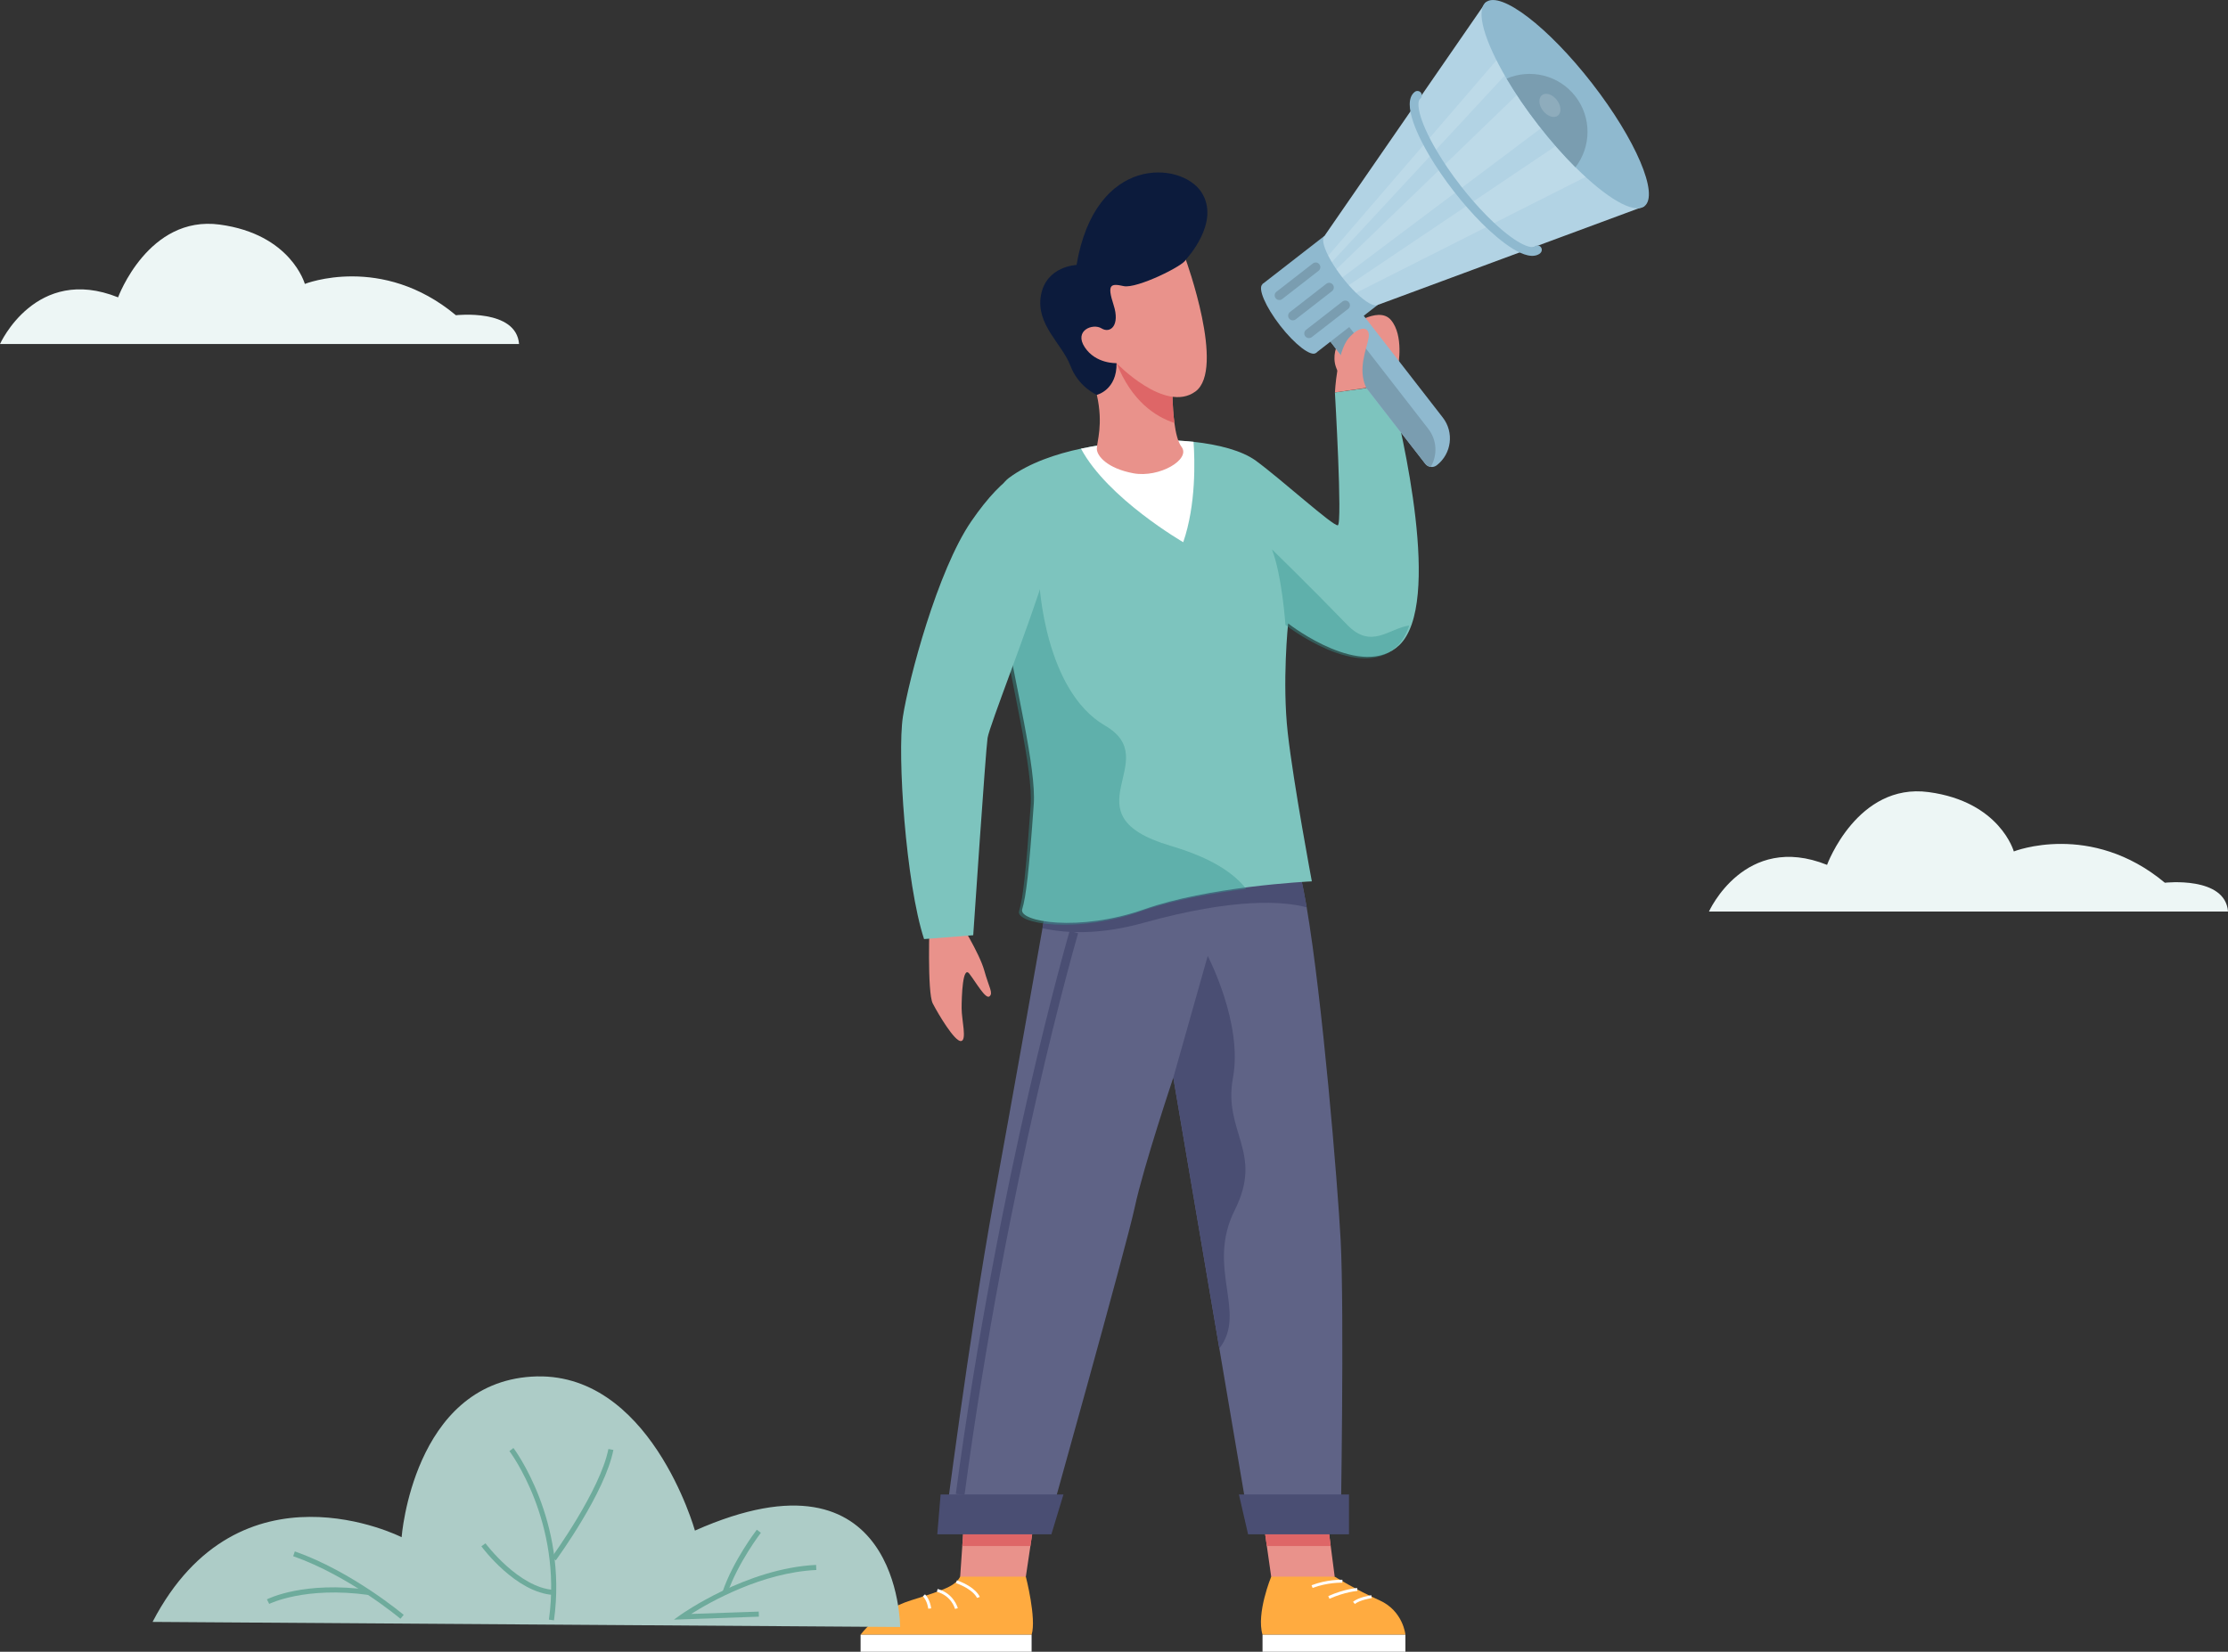 <?xml version="1.0" encoding="UTF-8" standalone="no"?>
<!-- Created with Inkscape (http://www.inkscape.org/) -->

<svg
   xmlns:dc="http://purl.org/dc/elements/1.1/"
   xmlns:cc="http://creativecommons.org/ns#"
   xmlns:rdf="http://www.w3.org/1999/02/22-rdf-syntax-ns#"
   xmlns:svg="http://www.w3.org/2000/svg"
   xmlns="http://www.w3.org/2000/svg"
   xmlns:sodipodi="http://sodipodi.sourceforge.net/DTD/sodipodi-0.dtd"
   xmlns:inkscape="http://www.inkscape.org/namespaces/inkscape"
   width="96.583mm"
   height="71.615mm"
   viewBox="0 0 96.583 71.615"
   version="1.1"
   id="svg607"
   inkscape:version="0.92.5 (2060ec1f9f, 2020-04-08)"
   sodipodi:docname="contact.svg">
  <rect x="0" y="0" width="96.583" height="71.615" fill="#333333" stroke="none"/>
  <defs
     id="defs601" />
  <sodipodi:namedview
     id="base"
     pagecolor="#ffffff"
     bordercolor="#666666"
     borderopacity="1.0"
     inkscape:pageopacity="0.0"
     inkscape:pageshadow="2"
     inkscape:zoom="0.35"
     inkscape:cx="188.23329"
     inkscape:cy="-64.664554"
     inkscape:document-units="mm"
     inkscape:current-layer="layer1"
     showgrid="false"
     inkscape:window-width="1366"
     inkscape:window-height="711"
     inkscape:window-x="0"
     inkscape:window-y="0"
     inkscape:window-maximized="1" />
  <g
     inkscape:label="Layer 1"
     inkscape:groupmode="layer"
     id="layer1"
     transform="translate(-56.03,-60.109)">
    <path
       inkscape:connector-curvature="0"
       style="fill:#0c1b3c;stroke-width:0.265"
       d="m 106.6,73.349 0.834,-1.982 c 0,0 1.543,-1.628 0.667,-2.941 -0.876,-1.315 -4.589,-1.628 -5.403,3.171 0,0 -1.313,0.042 -1.543,1.314 -0.229,1.273 0.918,2.107 1.273,3.046 0.355,0.939 1.147,1.273 1.147,1.273 l 1.48,0.23 z"
       id="path2" />
    <path
       inkscape:connector-curvature="0"
       style="fill:#e9928b;stroke-width:0.265"
       d="m 97.611,100.032 c 0,0 0.876,1.398 1.085,2.149 0.209,0.751 0.397,0.981 0.23,1.126 -0.167,0.147 -0.584,-0.604 -0.876,-0.981 -0.292,-0.376 -0.334,1.001 -0.334,1.503 0,0.501 0.241,1.398 -0.03,1.418 -0.272,0.02 -0.97,-1.148 -1.22,-1.628 -0.25,-0.479 -0.138,-3.588 -0.138,-3.588 z"
       id="path4" />
    <path
       inkscape:connector-curvature="0"
       style="fill:#ffab40;stroke-width:0.265"
       d="m 99.874,128 0.626,0.469 c 0,0 0.469,1.815 0.25,2.518 h -7.414 c 0,0 0.719,-1.033 2.19,-1.494 1.47,-0.462 1.909,-0.618 2.127,-1.024 0.219,-0.407 2.221,-0.469 2.221,-0.469 z"
       id="path6" />
    <path
       inkscape:connector-curvature="0"
       style="fill:#ffab40;stroke-width:0.265"
       d="m 111.668,127.75 -0.532,0.719 c 0,0 -0.657,1.596 -0.375,2.518 h 6.194 c 0,0 -0.095,-1.033 -1.126,-1.494 -1.033,-0.462 -1.939,-1.024 -1.939,-1.024 z"
       id="path8" />
    <path
       inkscape:connector-curvature="0"
       style="fill:#ffffff;stroke-width:0.265"
       d="m 93.336,130.989 h 7.414 v 0.735 h -7.414 z"
       id="path10" />
    <path
       inkscape:connector-curvature="0"
       style="fill:#ffffff;stroke-width:0.265"
       d="m 110.76,130.989 h 6.194 v 0.735 h -6.194 z"
       id="path12" />
    <path
       inkscape:connector-curvature="0"
       style="fill:#e9928b;stroke-width:0.265"
       d="m 97.653,128.469 h 2.847 l 0.198,-1.33 0.208,-1.394 -3.033,-0.437 -0.128,1.831 z"
       id="path14" />
    <path
       inkscape:connector-curvature="0"
       style="fill:#e9928b;stroke-width:0.265"
       d="m 110.76,125.809 0.187,1.33 0.189,1.33 h 2.753 l -0.173,-1.33 -0.171,-1.33 z"
       id="path16" />
    <path
       inkscape:connector-curvature="0"
       style="fill:#de6667;stroke-width:0.265"
       d="m 113.545,125.809 h -2.785 l 0.187,1.33 h 2.769 z"
       id="path18" />
    <path
       inkscape:connector-curvature="0"
       style="fill:#de6667;stroke-width:0.265"
       d="m 97.745,127.139 h 2.953 l 0.208,-1.394 -3.033,-0.437 z"
       id="path20" />
    <path
       inkscape:connector-curvature="0"
       style="fill:#5f6386;stroke-width:0.265"
       d="m 96.965,126.466 h 4.442 c 0,0 3.441,-12.268 3.816,-14.022 0.375,-1.751 1.669,-5.612 1.669,-5.612 l 3.337,19.632 h 3.918 c 0,0 0.164,-9.451 0,-12.581 -0.131,-2.5 -0.796,-10.469 -1.473,-14.437 -0.171,-1.001 -0.343,-1.747 -0.505,-2.087 -0.814,-1.69 -10.761,1.94 -10.761,1.94 0,0 -0.068,0.385 -0.186,1.054 -0.38,2.154 -1.281,7.238 -2.109,11.778 -1.082,5.948 -2.147,14.336 -2.147,14.336 z"
       id="path22" />
    <path
       inkscape:connector-curvature="0"
       style="fill:#4a4e73;stroke-width:0.265"
       d="m 106.892,106.834 1.492,-5.278 c 0,0 1.532,2.921 1.095,5.278 -0.439,2.357 1.341,3.224 0.079,5.737 -1.262,2.514 0.555,4.432 -0.67,6.003 z"
       id="path24" />
    <path
       inkscape:connector-curvature="0"
       style="fill:#4a4e73;stroke-width:0.265"
       d="m 101.221,100.356 c 1.175,0.253 2.62,0.253 4.372,-0.234 3.974,-1.103 6.075,-0.94 7.082,-0.674 -0.171,-1.001 -0.343,-1.747 -0.506,-2.087 -0.813,-1.69 -10.761,1.94 -10.761,1.94 0,0 -0.07,0.387 -0.187,1.055 z"
       id="path26" />
    <path
       inkscape:connector-curvature="0"
       style="fill:#e9928b;stroke-width:0.265"
       d="m 116.642,75.955 c 0,0 0.25,-1.298 -0.312,-1.968 -0.562,-0.67 -1.903,0.372 -1.903,0.372 0,0 -0.869,0.934 -0.421,1.812 0.447,0.879 2.637,-0.216 2.637,-0.216 z"
       id="path28" />
    <path
       inkscape:connector-curvature="0"
       style="fill:#7dc4be;stroke-width:0.265"
       d="m 99.517,86.744 c 0.545,3.159 1.438,6.676 1.326,8.239 -0.208,2.921 -0.334,4.006 -0.501,4.548 -0.166,0.543 2.461,1.001 5.298,0 1.367,-0.484 3.104,-0.782 4.534,-0.962 1.538,-0.192 2.724,-0.247 2.724,-0.247 0,0 -0.793,-4.216 -1.043,-6.427 -0.251,-2.212 0.015,-4.756 0.015,-4.756 0,0 0.001,0.001 0.004,0.004 0.122,0.094 3.225,2.468 4.822,0.93 0.231,-0.222 0.405,-0.532 0.534,-0.905 1.047,-3.038 -0.954,-10.377 -0.954,-10.377 l -2.378,0.334 c 0,0 0.334,5.717 0.125,5.759 -0.208,0.042 -2.461,-2.002 -3.546,-2.796 -0.607,-0.445 -1.63,-0.706 -2.708,-0.823 -0.846,-0.089 -1.725,-0.087 -2.464,-0.013 0,0 -1.097,0.025 -2.416,0.308 -1.052,0.224 -2.243,0.612 -3.132,1.277 -0.927,0.697 -0.715,3.167 -0.24,5.906 z"
       id="path30" />
    <g
       transform="matrix(-0.265,0,0,0.265,187.04,48.645)"
       style="opacity:0.65"
       id="g34">
      <path
         style="opacity:0.65;fill:#379690"
         inkscape:connector-curvature="0"
         d="m 327.673,192.329 c 0.626,2.054 -9.301,3.784 -20.023,0 -5.167,-1.829 -11.733,-2.955 -17.136,-3.636 1.982,-2.472 5.37,-4.976 12.408,-7.058 17.262,-5.113 0.785,-13.901 10.69,-19.657 9.905,-5.75 10.745,-23.353 10.745,-23.353 l 6.435,5.366 c -2.059,11.94 -5.436,25.232 -5.013,31.141 0.79,11.045 1.263,15.143 1.894,17.197 z"
         id="path32" />
    </g>
    <path
       inkscape:connector-curvature="0"
       style="fill:#ffffff;stroke-width:0.265"
       d="m 102.891,79.561 c 1.156,2.164 4.432,4.056 4.432,4.056 0.565,-1.635 0.502,-3.579 0.447,-4.352 -0.846,-0.089 -1.724,-0.087 -2.464,-0.013 0,0.001 -1.097,0.026 -2.416,0.31 z"
       id="path36" />
    <path
       inkscape:connector-curvature="0"
       style="fill:#7dc4be;stroke-width:0.265"
       d="m 101.344,80.671 c -0.571,-0.635 -1.752,-0.083 -3.212,2.045 -1.46,2.127 -2.711,6.843 -2.962,8.47 -0.25,1.628 0.125,7.219 0.918,9.639 l 2.131,-0.167 c 0,0 0.539,-8.011 0.622,-8.553 0.083,-0.542 1.794,-4.841 2.503,-7.177 0.709,-2.337 0.751,-3.422 0,-4.256 z"
       id="path38" />
    <path
       inkscape:connector-curvature="0"
       style="fill:#e9928b;stroke-width:0.265"
       d="m 103.577,79.565 c 0,0.314 0.459,0.855 1.585,1.064 1.126,0.208 2.503,-0.605 2.086,-1.148 -0.156,-0.203 -0.251,-0.607 -0.308,-1.035 -0.096,-0.714 -0.089,-1.489 -0.089,-1.489 0,0 -2.439,-2.274 -2.419,-1.106 0.022,1.168 -0.854,1.378 -0.854,1.378 0.289,1.293 -0.001,2.024 -0.001,2.337 z"
       id="path40" />
    <path
       inkscape:connector-curvature="0"
       style="fill:#de6667;stroke-width:0.265"
       d="m 104.431,75.851 c 0.651,1.641 1.673,2.321 2.509,2.595 -0.096,-0.714 -0.089,-1.49 -0.089,-1.49 0,0 -2.441,-2.273 -2.42,-1.106 z"
       id="path42" />
    <path
       inkscape:connector-curvature="0"
       style="fill:#8fb9cf;stroke-width:0.265"
       d="m 113.47,74.623 4.345,5.595 c 0.059,0.077 0.147,0.124 0.237,0.135 0.09,0.012 0.186,-0.012 0.263,-0.072 0.642,-0.5 0.758,-1.426 0.26,-2.068 l -3.659,-4.713 z"
       id="path44" />
    <path
       inkscape:connector-curvature="0"
       style="fill:#7a9db0;stroke-width:0.265"
       d="m 113.47,74.623 4.345,5.595 c 0.059,0.077 0.147,0.124 0.237,0.135 0.298,-0.504 0.275,-1.161 -0.106,-1.651 l -3.659,-4.713 z"
       id="path46" />
    <path
       inkscape:connector-curvature="0"
       style="fill:#8fb9cf;stroke-width:0.265"
       d="m 111.525,74.228 c 0.639,0.822 1.332,1.353 1.548,1.186 0.216,-0.169 -0.126,-0.971 -0.765,-1.795 -0.639,-0.823 -1.332,-1.353 -1.549,-1.186 -0.216,0.167 0.126,0.972 0.766,1.795 z"
       id="path48" />
    <path
       inkscape:connector-curvature="0"
       style="fill:#8fb9cf;stroke-width:0.265"
       d="m 113.447,70.335 2.318,2.985 -2.693,2.093 -2.318,-2.985 z"
       id="path50" />
    <path
       inkscape:connector-curvature="0"
       style="fill:#7a9db0;stroke-width:0.265"
       d="m 112.197,73.956 1.575,-1.224 c 0.089,-0.068 0.105,-0.195 0.035,-0.283 -0.068,-0.089 -0.195,-0.105 -0.283,-0.035 l -1.575,1.224 c -0.089,0.068 -0.105,0.195 -0.035,0.283 0.068,0.087 0.196,0.103 0.283,0.035 z"
       id="path52" />
    <path
       inkscape:connector-curvature="0"
       style="fill:#7a9db0;stroke-width:0.265"
       d="m 111.613,73.075 1.575,-1.224 c 0.089,-0.068 0.105,-0.195 0.035,-0.283 -0.068,-0.089 -0.195,-0.105 -0.283,-0.035 l -1.575,1.224 c -0.089,0.068 -0.105,0.195 -0.035,0.283 0.068,0.087 0.196,0.103 0.283,0.035 z"
       id="path54" />
    <path
       inkscape:connector-curvature="0"
       style="fill:#7a9db0;stroke-width:0.265"
       d="m 112.896,74.726 1.575,-1.224 c 0.089,-0.068 0.105,-0.195 0.035,-0.283 -0.068,-0.089 -0.195,-0.105 -0.283,-0.035 l -1.575,1.224 c -0.089,0.068 -0.105,0.195 -0.035,0.283 0.068,0.087 0.196,0.103 0.283,0.035 z"
       id="path56" />
    <path
       inkscape:connector-curvature="0"
       style="fill:#b2d3e4;stroke-width:0.265"
       d="m 114.218,72.134 0.003,0.004 c 0.091,0.119 0.184,0.231 0.277,0.336 0.108,0.121 0.212,0.231 0.315,0.331 0.429,0.414 0.805,0.629 0.953,0.514 l 0.004,0.006 11.544,-4.275 -6.871,-8.848 -6.996,10.133 0.004,0.006 c -0.129,0.1 -0.058,0.43 0.157,0.854 0.045,0.089 0.096,0.182 0.154,0.278 0.059,0.1 0.125,0.203 0.198,0.308 0.08,0.116 0.166,0.235 0.257,0.353 z"
       id="path58" />
    <path
       inkscape:connector-curvature="0"
       style="opacity:0.15;fill:#ffffff;stroke-width:0.265"
       d="m 114.217,72.134 0.003,0.004 9.418,-7.074 -1.167,-1.501 -8.511,8.221 c 0.08,0.113 0.166,0.233 0.257,0.35 z"
       id="path60" />
    <path
       inkscape:connector-curvature="0"
       style="opacity:0.15;fill:#ffffff;stroke-width:0.265"
       d="m 114.5,72.474 c 0.107,0.121 0.212,0.231 0.315,0.331 l 11.061,-5.586 -1.724,-1.238 z"
       id="path62" />
    <path
       inkscape:connector-curvature="0"
       style="opacity:0.15;fill:#ffffff;stroke-width:0.265"
       d="m 113.763,71.473 8.279,-8.931 -0.552,-0.504 -7.881,9.156 c 0.045,0.089 0.097,0.183 0.154,0.279 z"
       id="path64" />
    <path
       inkscape:connector-curvature="0"
       style="fill:#8fb9cf;stroke-width:0.265"
       d="m 122.717,65.529 c 0.535,0.689 1.082,1.308 1.607,1.831 h 0.002 c 1.338,1.335 2.53,2.048 2.991,1.689 0.642,-0.5 -0.375,-2.885 -2.272,-5.327 -1.897,-2.443 -3.957,-4.019 -4.599,-3.52 -0.462,0.359 -0.067,1.69 0.896,3.318 0.376,0.638 0.841,1.322 1.376,2.01 z"
       id="path66" />
    <path
       inkscape:connector-curvature="0"
       style="fill:#8fb9cf;stroke-width:0.265"
       d="m 122.793,71.09 c 0.083,-0.064 0.097,-0.185 0.033,-0.267 -0.064,-0.083 -0.185,-0.097 -0.267,-0.033 -0.163,0.126 -0.853,-0.105 -2.013,-1.263 l -0.093,-0.093 c -0.375,-0.382 -0.747,-0.809 -1.108,-1.274 -0.392,-0.504 -0.738,-1.01 -1.028,-1.503 -0.835,-1.411 -0.887,-2.138 -0.725,-2.264 0.083,-0.064 0.097,-0.185 0.034,-0.267 -0.064,-0.083 -0.185,-0.097 -0.267,-0.033 -0.619,0.481 0.235,2.088 0.63,2.757 0.299,0.506 0.654,1.024 1.055,1.542 0.401,0.516 0.815,0.988 1.232,1.404 l 0.121,0.118 c 0.609,0.589 1.82,1.626 2.398,1.179 z"
       id="path68" />
    <path
       inkscape:connector-curvature="0"
       style="fill:#7a9db0;stroke-width:0.265"
       d="m 122.717,65.529 c 0.535,0.689 1.082,1.308 1.607,1.831 h 0.001 c 0.684,-0.885 0.713,-2.152 -0.004,-3.076 -0.718,-0.924 -1.952,-1.209 -2.979,-0.766 0.376,0.639 0.841,1.324 1.376,2.011 z"
       id="path70" />
    <path
       inkscape:connector-curvature="0"
       style="opacity:0.15;fill:#ffffff;stroke-width:0.265"
       d="m 122.919,64.911 c 0.19,0.246 0.479,0.34 0.645,0.211 0.165,-0.129 0.145,-0.432 -0.045,-0.677 -0.19,-0.246 -0.479,-0.34 -0.645,-0.211 -0.166,0.128 -0.145,0.432 0.045,0.677 z"
       id="path72" />
    <path
       inkscape:connector-curvature="0"
       style="fill:#e9928b;stroke-width:0.265"
       d="m 113.899,77.124 c 0,0 0.083,-1.758 0.598,-2.356 0.517,-0.597 0.95,-0.488 0.861,0 -0.09,0.488 -0.484,1.346 -0.102,2.158 z"
       id="path74" />
    <path
       inkscape:connector-curvature="0"
       style="fill:#4a4e73;stroke-width:0.265"
       d="m 114.508,124.905 v 1.728 h -4.374 l -0.397,-1.728 z"
       id="path76" />
    <path
       inkscape:connector-curvature="0"
       style="fill:#4a4e73;stroke-width:0.265"
       d="m 101.607,126.632 h -4.946 l 0.144,-1.728 h 5.326 z"
       id="path78" />
    <path
       inkscape:connector-curvature="0"
       style="fill:#ffffff;stroke-width:0.265"
       d="m 98.382,129.39 0.121,-0.041 c -0.006,-0.018 -0.147,-0.413 -0.989,-0.722 l -0.044,0.119 c 0.776,0.285 0.911,0.639 0.912,0.644 z"
       id="path80" />
    <path
       inkscape:connector-curvature="0"
       style="fill:#ffffff;stroke-width:0.265"
       d="m 97.429,129.867 0.122,-0.032 c -0.007,-0.026 -0.176,-0.639 -0.874,-0.833 l -0.033,0.122 c 0.628,0.173 0.78,0.719 0.786,0.743 z"
       id="path82" />
    <path
       inkscape:connector-curvature="0"
       style="fill:#ffffff;stroke-width:0.265"
       d="m 96.269,129.857 0.126,-0.012 c -0.001,-0.015 -0.035,-0.37 -0.266,-0.612 l -0.092,0.087 c 0.199,0.209 0.231,0.533 0.231,0.536 z"
       id="path84" />
    <path
       inkscape:connector-curvature="0"
       style="fill:#ffffff;stroke-width:0.265"
       d="m 112.931,128.958 c 0.636,-0.246 1.283,-0.229 1.289,-0.229 l 0.004,-0.126 c -0.029,-0.002 -0.678,-0.018 -1.338,0.238 z"
       id="path86" />
    <path
       inkscape:connector-curvature="0"
       style="fill:#ffffff;stroke-width:0.265"
       d="m 113.661,129.427 c 0.687,-0.304 1.206,-0.339 1.21,-0.34 l -0.007,-0.126 c -0.022,0.001 -0.543,0.036 -1.254,0.35 z"
       id="path88" />
    <path
       inkscape:connector-curvature="0"
       style="fill:#ffffff;stroke-width:0.265"
       d="m 114.767,129.655 c 0.195,-0.176 0.722,-0.257 0.728,-0.257 l -0.019,-0.125 c -0.023,0.003 -0.569,0.089 -0.793,0.289 z"
       id="path90" />
    <g
       transform="matrix(-0.265,0,0,0.265,187.04,48.645)"
       style="opacity:0.65"
       id="g94">
      <path
         style="opacity:0.65;fill:#379690"
         inkscape:connector-curvature="0"
         d="m 286.308,133.14 c -1.664,4.317 -2.207,12.352 -2.207,12.352 0,0 -0.006,0.005 -0.017,0.016 -0.461,0.357 -12.188,9.326 -18.222,3.515 -0.873,-0.84 -1.532,-2.01 -2.021,-3.421 3.338,0.461 6.193,3.976 10.147,-0.105 6.138,-6.349 12.32,-12.357 12.32,-12.357 z"
         id="path92" />
    </g>
    <path
       inkscape:connector-curvature="0"
       style="fill:#e9928b;stroke-width:0.265"
       d="m 107.434,71.367 c 0,0 1.732,4.756 0.417,5.717 -1.315,0.959 -3.421,-1.231 -3.421,-1.231 0,0 -0.896,0.042 -1.377,-0.689 -0.479,-0.729 0.355,-1.051 0.729,-0.817 0.375,0.233 0.814,-0.122 0.521,-1.019 -0.292,-0.897 -0.125,-0.939 0.439,-0.814 0.565,0.124 2.629,-0.898 2.692,-1.148 z"
       id="path96" />
    <path
       inkscape:connector-curvature="0"
       style="fill:#4a4e73;stroke-width:0.265"
       d="m 97.841,124.929 c 1.842,-13.764 4.894,-24.252 4.924,-24.356 l -0.365,-0.108 c -0.03,0.105 -3.091,10.621 -4.936,24.413 z"
       id="path98" />
    <path
       inkscape:connector-curvature="0"
       style="fill:#adccc7;stroke-width:0.265"
       d="m 95.05,130.651 c 0,0 0.013,-8.138 -8.895,-4.18 0,0 -1.958,-7.006 -7.088,-6.675 -5.131,0.331 -5.627,6.961 -5.627,6.961 0,0 -7.026,-3.572 -10.796,3.673 z"
       id="path194" />
    <path
       inkscape:connector-curvature="0"
       style="fill:#6eab9c;stroke-width:0.265"
       d="m 80.044,130.362 -0.219,-0.03 c 0.593,-4.238 -1.689,-7.278 -1.712,-7.308 l 0.175,-0.134 c 0.023,0.03 2.361,3.144 1.756,7.472 z"
       id="path196" />
    <path
       inkscape:connector-curvature="0"
       style="fill:#6eab9c;stroke-width:0.265"
       d="m 80.123,127.761 -0.179,-0.13 c 0.02,-0.029 2.104,-2.896 2.46,-4.698 l 0.216,0.042 c -0.364,1.852 -2.41,4.668 -2.497,4.786 z"
       id="path198" />
    <path
       inkscape:connector-curvature="0"
       style="fill:#6eab9c;stroke-width:0.265"
       d="m 80.024,129.263 c -1.627,-0.102 -3.066,-2.028 -3.127,-2.11 l 0.178,-0.131 c 0.015,0.02 1.439,1.925 2.962,2.021 z"
       id="path200" />
    <path
       inkscape:connector-curvature="0"
       style="fill:#6eab9c;stroke-width:0.265"
       d="m 85.243,130.333 0.296,-0.213 c 0.028,-0.02 2.849,-2.019 5.868,-2.161 l 0.011,0.22 c -2.364,0.11 -4.61,1.39 -5.427,1.906 l 2.93,-0.102 0.007,0.22 z"
       id="path202" />
    <path
       inkscape:connector-curvature="0"
       style="fill:#6eab9c;stroke-width:0.265"
       d="m 87.563,129.188 -0.209,-0.071 c 0.464,-1.352 1.443,-2.631 1.484,-2.685 l 0.175,0.134 c -0.01,0.013 -0.998,1.305 -1.45,2.623 z"
       id="path204" />
    <path
       inkscape:connector-curvature="0"
       style="fill:#6eab9c;stroke-width:0.265"
       d="m 73.389,130.294 c -0.022,-0.018 -2.21,-1.856 -4.65,-2.713 l 0.072,-0.208 c 2.48,0.87 4.697,2.734 4.72,2.752 z"
       id="path206" />
    <path
       inkscape:connector-curvature="0"
       style="fill:#6eab9c;stroke-width:0.265"
       d="m 67.7,129.65 -0.1,-0.197 c 0.064,-0.033 1.605,-0.805 4.441,-0.41 l -0.03,0.219 c -2.762,-0.383 -4.296,0.381 -4.311,0.388 z"
       id="path208" />
    <path
       inkscape:connector-curvature="0"
       style="fill:#edf6f5;stroke-width:0.265"
       d="m 78.53,75.025 h -22.5 c 0,0 1.548,-3.454 5.119,-2.024 0,0 1.31,-3.572 4.405,-3.155 3.095,0.417 3.691,2.573 3.691,2.573 0,0 3.333,-1.323 6.548,1.357 0,0 2.619,-0.298 2.738,1.25 z"
       id="path314" />
    <path
       inkscape:connector-curvature="0"
       style="fill:#edf6f5;stroke-width:0.265"
       d="m 152.613,99.631 h -22.5 c 0,0 1.548,-3.454 5.119,-2.024 0,0 1.31,-3.572 4.405,-3.155 3.095,0.417 3.691,2.573 3.691,2.573 0,0 3.333,-1.323 6.548,1.357 0,0 2.619,-0.298 2.738,1.25 z"
       id="path316" />
  </g>
</svg>
